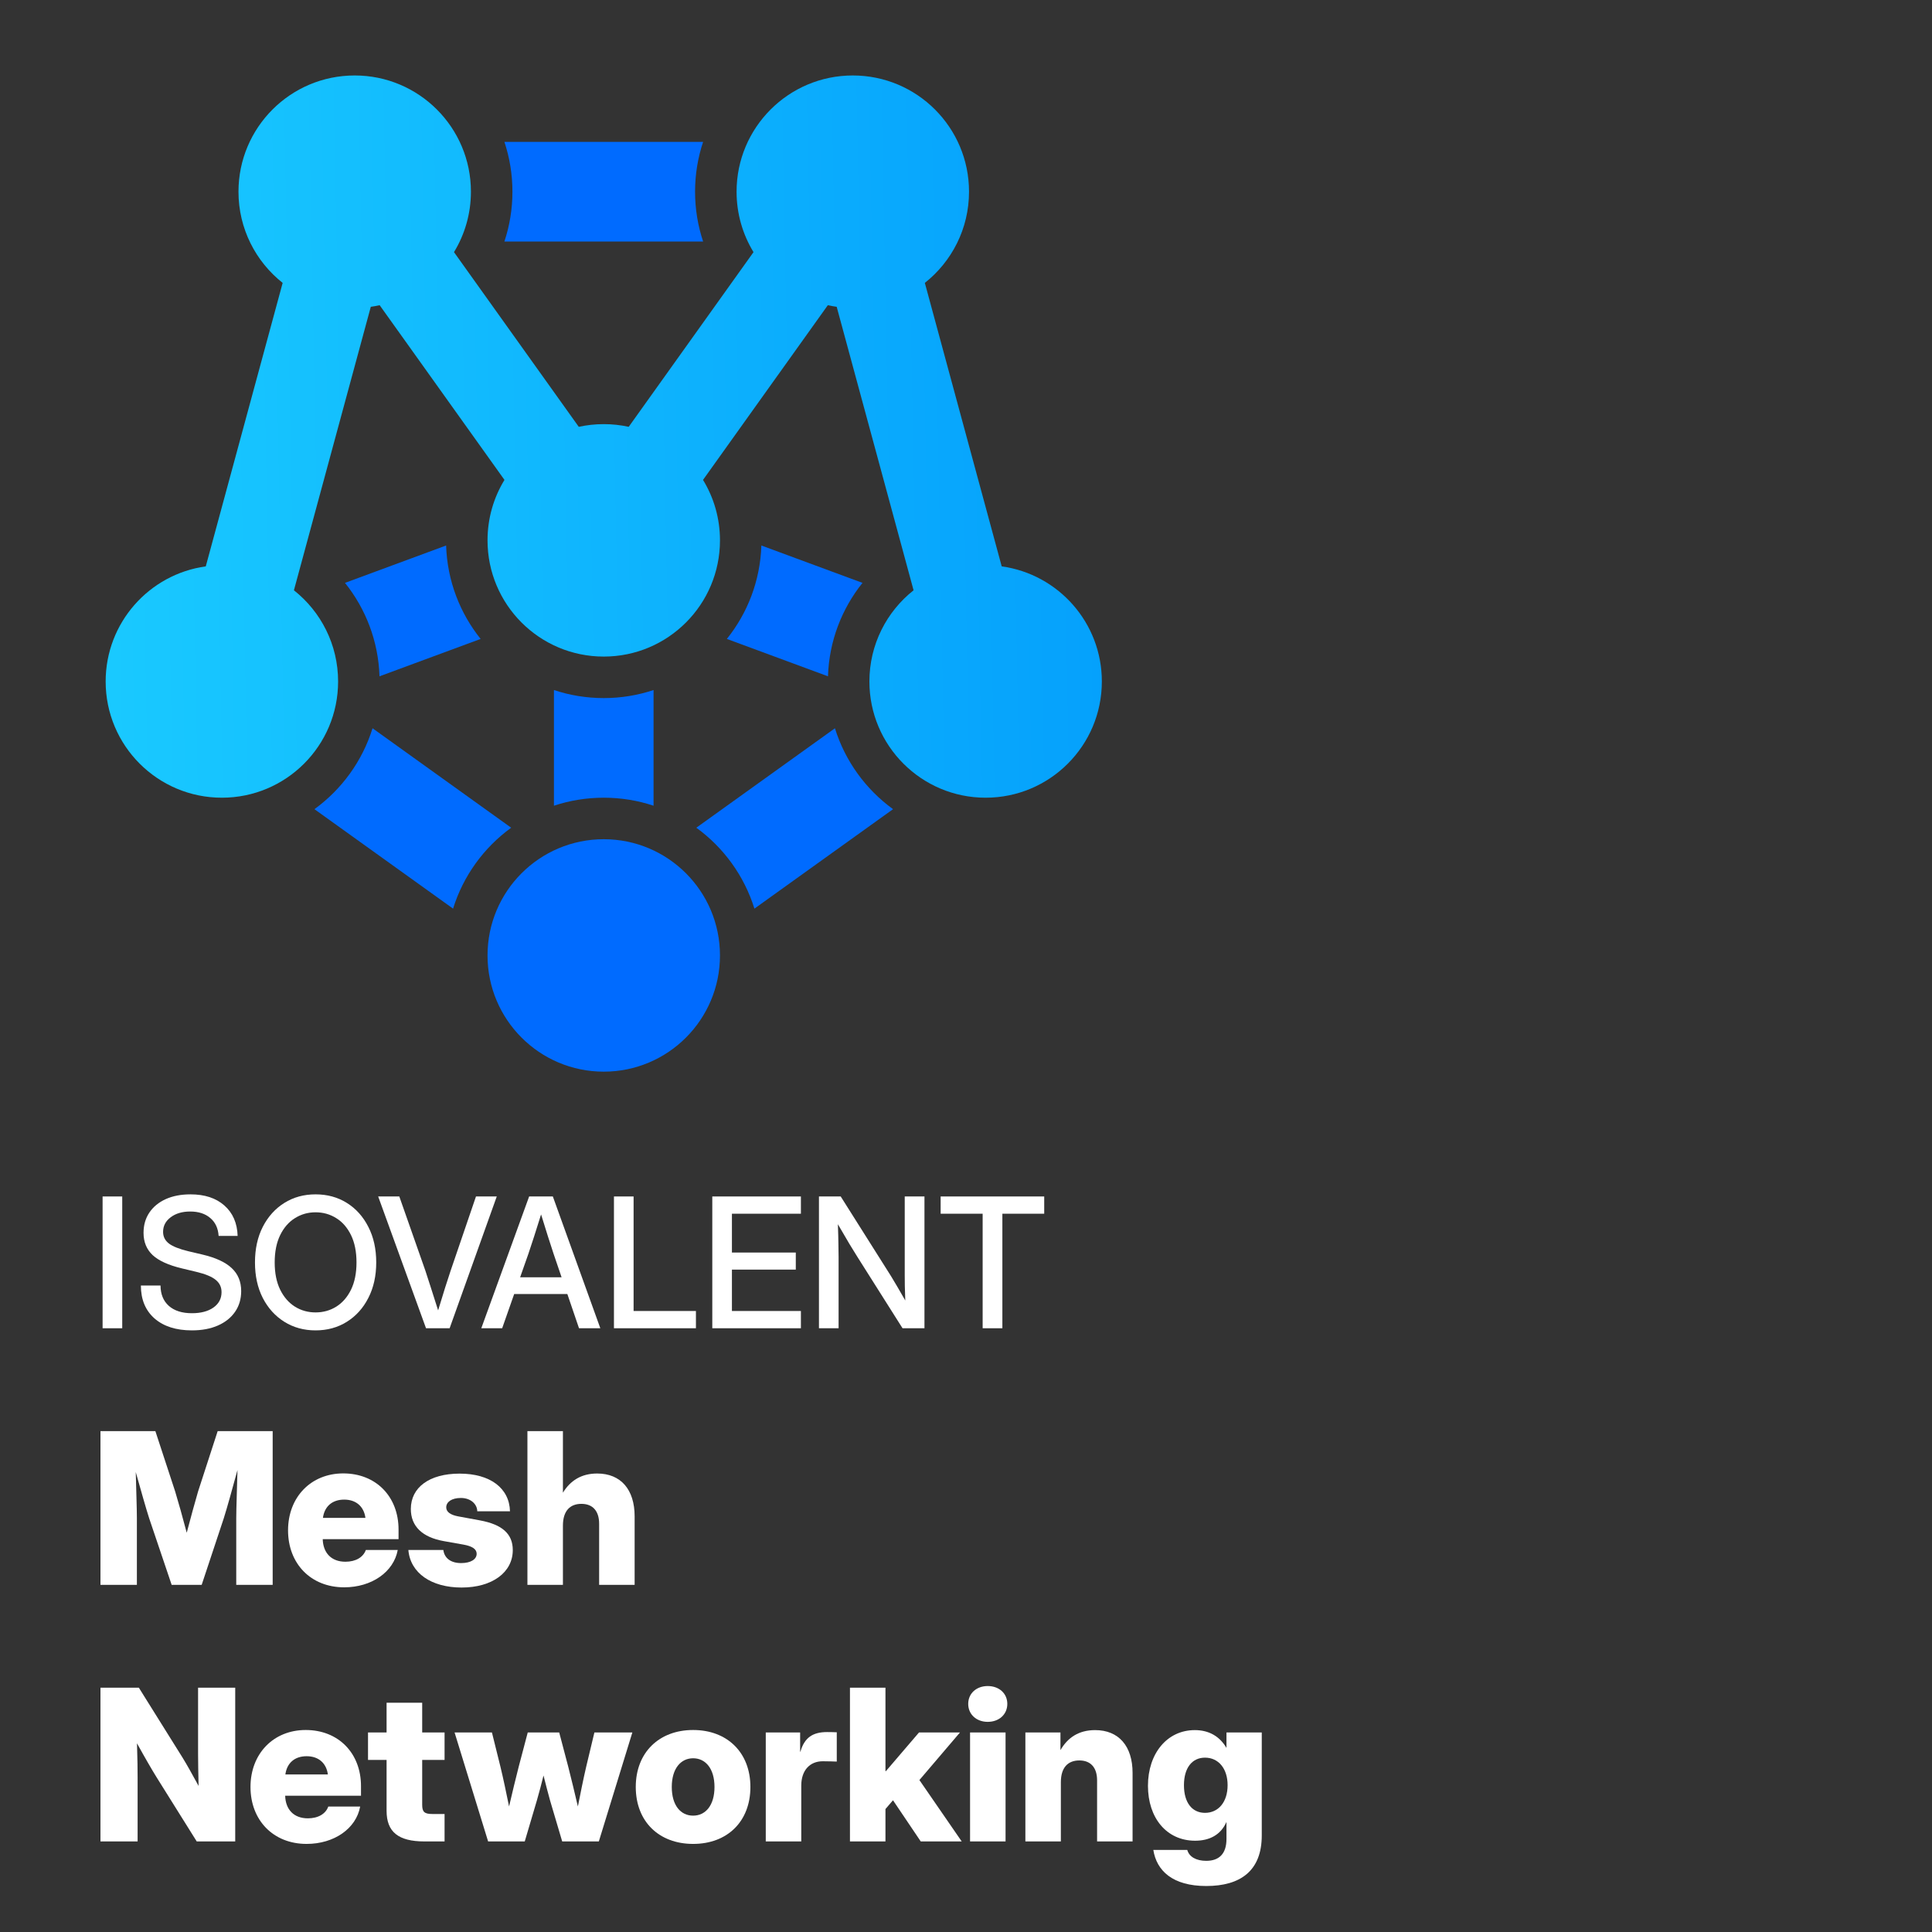 <svg width="128" height="128" viewBox="0 0 128 128" fill="none" xmlns="http://www.w3.org/2000/svg">
<rect x="0" y="0" width="128" height="128" fill="#333333" stroke="none"/>
<path d="M79.917 124.953C77.695 124.953 76.629 123.948 76.41 122.561H78.659C78.782 123.012 79.24 123.285 79.917 123.285C80.792 123.285 81.257 122.793 81.257 121.836V120.722H81.25C80.867 121.576 80.122 121.952 79.179 121.952C77.285 121.952 76.055 120.435 76.055 118.315C76.055 116.169 77.326 114.624 79.158 114.624C80.095 114.624 80.799 115.034 81.25 115.793H81.257V114.781H83.595V121.604C83.595 123.955 82.173 124.953 79.917 124.953ZM79.835 120.106C80.724 120.106 81.332 119.389 81.332 118.274C81.332 117.167 80.724 116.449 79.835 116.449C78.974 116.449 78.44 117.133 78.44 118.274C78.44 119.423 78.974 120.106 79.835 120.106Z" fill="white"/>
<path d="M70.285 118.076V122H67.934V114.781H70.258V115.95C70.736 115.123 71.468 114.624 72.555 114.624C74.12 114.624 75.036 115.684 75.036 117.461V122H72.685V117.953C72.685 117.099 72.254 116.634 71.509 116.634C70.764 116.634 70.285 117.092 70.285 118.076Z" fill="white"/>
<path d="M64.269 122V114.781H66.621V122H64.269ZM65.439 114.077C64.686 114.077 64.147 113.578 64.147 112.888C64.147 112.197 64.686 111.705 65.439 111.705C66.197 111.705 66.737 112.197 66.737 112.888C66.737 113.578 66.197 114.077 65.439 114.077Z" fill="white"/>
<path d="M56.312 122V111.814H58.664V117.345H58.691L60.886 114.781H63.6L60.913 117.933L63.716 122H61.002L59.163 119.272L58.664 119.854V122H56.312Z" fill="white"/>
<path d="M50.734 122V114.781H53.011V116.053H53.031C53.291 115.137 53.831 114.754 54.795 114.754C55.048 114.754 55.246 114.761 55.438 114.768V116.709C55.267 116.702 54.85 116.688 54.508 116.688C53.667 116.688 53.086 117.276 53.086 118.302V122H50.734Z" fill="white"/>
<path d="M45.922 122.164C43.659 122.164 42.121 120.681 42.121 118.391C42.121 116.114 43.659 114.617 45.922 114.617C48.185 114.617 49.716 116.114 49.716 118.391C49.716 120.681 48.185 122.164 45.922 122.164ZM45.922 120.291C46.742 120.291 47.337 119.614 47.337 118.391C47.337 117.174 46.742 116.49 45.922 116.49C45.102 116.49 44.507 117.174 44.507 118.391C44.507 119.614 45.095 120.291 45.922 120.291Z" fill="white"/>
<path d="M32.339 122L30.117 114.781H32.592L33.152 117.037C33.357 117.878 33.542 118.787 33.727 119.683C33.938 118.787 34.15 117.878 34.369 117.037L34.964 114.781H37.049L37.644 117.037C37.862 117.878 38.074 118.787 38.286 119.683C38.464 118.787 38.642 117.885 38.84 117.037L39.38 114.781H41.895L39.674 122H37.247L36.447 119.3C36.297 118.767 36.153 118.199 36.01 117.632C35.866 118.199 35.723 118.767 35.565 119.3L34.766 122H32.339Z" fill="white"/>
<path d="M29.454 114.781V116.6H27.971V119.573C27.971 120.038 28.114 120.182 28.641 120.182H29.454V122H28.121C26.392 122 25.612 121.371 25.612 119.97V116.6H24.382V114.781H25.612V112.812H27.971V114.781H29.454Z" fill="white"/>
<path d="M20.314 122.164C18.1 122.164 16.596 120.592 16.596 118.391C16.596 116.189 18.113 114.617 20.253 114.617C22.42 114.617 23.917 116.148 23.917 118.336V118.972H18.893C18.92 119.888 19.467 120.469 20.396 120.469C21.087 120.469 21.579 120.168 21.75 119.689H23.862C23.596 121.146 22.14 122.164 20.314 122.164ZM18.906 117.563H21.723C21.62 116.805 21.101 116.354 20.314 116.354C19.521 116.354 19.009 116.805 18.906 117.563Z" fill="white"/>
<path d="M6.656 122V111.814H9.199L12.091 116.442C12.33 116.825 12.761 117.591 13.157 118.322C13.137 117.516 13.123 116.688 13.123 116.23V111.814H15.584V122H13.034L10.382 117.762C10.088 117.29 9.603 116.456 9.076 115.499C9.11 116.49 9.117 117.331 9.117 117.755V122H6.656Z" fill="white"/>
<path d="M37.295 101.076V105H34.943V94.814H37.295V98.895C37.78 98.103 38.505 97.624 39.565 97.624C41.13 97.624 42.046 98.684 42.046 100.461V105H39.694V100.953C39.694 100.099 39.264 99.634 38.519 99.634C37.773 99.634 37.295 100.092 37.295 101.076Z" fill="white"/>
<path d="M30.582 105.178C28.586 105.178 27.185 104.228 27.055 102.689H29.372C29.44 103.223 29.857 103.558 30.548 103.558C31.197 103.558 31.58 103.305 31.58 102.942C31.58 102.628 31.279 102.437 30.705 102.334L29.399 102.102C27.977 101.849 27.219 101.117 27.219 99.976C27.219 98.547 28.442 97.631 30.452 97.631C32.469 97.631 33.747 98.588 33.788 100.126H31.621C31.607 99.62 31.156 99.244 30.534 99.244C29.919 99.244 29.564 99.511 29.564 99.866C29.564 100.167 29.844 100.365 30.343 100.461L31.792 100.728C33.275 101.001 33.973 101.623 33.973 102.696C33.973 104.18 32.605 105.178 30.582 105.178Z" fill="white"/>
<path d="M22.803 105.164C20.588 105.164 19.084 103.592 19.084 101.391C19.084 99.189 20.602 97.617 22.741 97.617C24.908 97.617 26.405 99.148 26.405 101.336V101.972H21.381C21.408 102.888 21.955 103.469 22.885 103.469C23.575 103.469 24.067 103.168 24.238 102.689H26.351C26.084 104.146 24.628 105.164 22.803 105.164ZM21.395 100.563H24.211C24.108 99.805 23.589 99.353 22.803 99.353C22.01 99.353 21.497 99.805 21.395 100.563Z" fill="white"/>
<path d="M6.656 105V94.814H10.293L11.605 98.814C11.804 99.463 12.118 100.584 12.371 101.548C12.624 100.584 12.932 99.463 13.123 98.814L14.422 94.814H18.065V105H15.652V100.591C15.652 99.894 15.707 98.602 15.734 97.392C15.393 98.629 15.044 99.907 14.825 100.591L13.362 105H11.373L9.883 100.591C9.671 99.935 9.329 98.718 8.994 97.528C9.021 98.697 9.069 99.921 9.069 100.591V105H6.656Z" fill="white"/>
<path d="M62.32 80.412V79.269H69.182V80.412H66.41V88H65.103V80.412H62.32Z" fill="white"/>
<path d="M54.258 88V79.269H55.699L59.033 84.549C59.135 84.713 59.273 84.945 59.449 85.246C59.625 85.547 59.801 85.852 59.977 86.16C59.965 85.844 59.955 85.523 59.947 85.199C59.943 84.871 59.941 84.627 59.941 84.467V79.269H61.248V88H59.795L56.812 83.283C56.691 83.092 56.516 82.807 56.285 82.428C56.059 82.045 55.801 81.606 55.512 81.109C55.531 81.621 55.543 82.062 55.547 82.434C55.555 82.801 55.559 83.082 55.559 83.277V88H54.258Z" fill="white"/>
<path d="M47.191 88V79.269H53.062V80.412H48.492V82.984H52.723V84.115H48.492V86.857H53.062V88H47.191Z" fill="white"/>
<path d="M40.676 88V79.269H41.977V86.857H46.107V88H40.676Z" fill="white"/>
<path d="M31.887 88L35.057 79.269H36.627L39.773 88H38.361L37.588 85.732H34.066L33.27 88H31.887ZM34.459 84.625H37.207L36.68 83.078C36.562 82.719 36.438 82.334 36.305 81.924C36.172 81.514 36.02 81.025 35.848 80.459C35.672 81.025 35.518 81.514 35.385 81.924C35.252 82.334 35.125 82.719 35.004 83.078L34.459 84.625Z" fill="white"/>
<path d="M28.225 88L25.055 79.269H26.455L28.184 84.191C28.289 84.508 28.41 84.881 28.547 85.311C28.684 85.74 28.844 86.242 29.027 86.816C29.203 86.242 29.357 85.74 29.49 85.311C29.627 84.881 29.748 84.508 29.854 84.191L31.535 79.269H32.912L29.789 88H28.225Z" fill="white"/>
<path d="M20.906 88.141C20.133 88.141 19.443 87.951 18.838 87.572C18.232 87.193 17.756 86.666 17.408 85.99C17.064 85.314 16.893 84.531 16.893 83.641C16.893 82.746 17.064 81.961 17.408 81.285C17.756 80.606 18.232 80.076 18.838 79.697C19.443 79.318 20.133 79.129 20.906 79.129C21.684 79.129 22.375 79.318 22.98 79.697C23.586 80.076 24.061 80.606 24.404 81.285C24.752 81.961 24.926 82.746 24.926 83.641C24.926 84.531 24.752 85.314 24.404 85.99C24.061 86.666 23.586 87.193 22.98 87.572C22.375 87.951 21.684 88.141 20.906 88.141ZM20.906 86.951C21.41 86.951 21.867 86.824 22.277 86.57C22.688 86.312 23.014 85.938 23.256 85.445C23.498 84.949 23.619 84.348 23.619 83.641C23.619 82.93 23.498 82.326 23.256 81.83C23.014 81.334 22.688 80.959 22.277 80.705C21.867 80.447 21.41 80.318 20.906 80.318C20.406 80.318 19.951 80.447 19.541 80.705C19.131 80.959 18.805 81.334 18.562 81.83C18.32 82.326 18.199 82.93 18.199 83.641C18.199 84.348 18.32 84.949 18.562 85.445C18.805 85.938 19.131 86.312 19.541 86.57C19.951 86.824 20.406 86.951 20.906 86.951Z" fill="white"/>
<path d="M12.715 88.141C11.668 88.141 10.842 87.877 10.236 87.35C9.635 86.818 9.334 86.092 9.334 85.17H10.635C10.639 85.744 10.822 86.193 11.185 86.518C11.553 86.842 12.062 87.004 12.715 87.004C13.309 87.004 13.783 86.879 14.139 86.629C14.498 86.375 14.678 86.035 14.678 85.609C14.678 85.273 14.549 85.002 14.291 84.795C14.037 84.584 13.607 84.406 13.002 84.262L12.047 84.033C11.164 83.822 10.52 83.529 10.113 83.154C9.711 82.775 9.51 82.283 9.51 81.678C9.51 81.166 9.639 80.719 9.896 80.336C10.154 79.953 10.516 79.656 10.98 79.445C11.449 79.234 11.996 79.129 12.621 79.129C13.562 79.129 14.31 79.375 14.865 79.867C15.424 80.359 15.717 81.031 15.744 81.883H14.484C14.453 81.379 14.27 80.984 13.934 80.699C13.598 80.41 13.154 80.266 12.604 80.266C12.076 80.266 11.645 80.393 11.309 80.647C10.973 80.897 10.805 81.219 10.805 81.613C10.805 81.93 10.934 82.188 11.191 82.387C11.449 82.582 11.877 82.752 12.475 82.897L13.418 83.119C14.293 83.326 14.938 83.625 15.352 84.016C15.77 84.406 15.979 84.914 15.979 85.539C15.979 86.062 15.844 86.519 15.574 86.91C15.305 87.301 14.926 87.603 14.438 87.818C13.949 88.033 13.375 88.141 12.715 88.141Z" fill="white"/>
<path d="M8.098 79.269V88H6.797V79.269H8.098Z" fill="white"/>
<path d="M33.867 54.839C32.062 56.149 30.693 58.021 30.017 60.199L20.832 53.61C22.637 52.3 24.006 50.428 24.682 48.249L33.867 54.839Z" fill="#006BFF"/>
<path d="M55.317 48.249C55.993 50.428 57.362 52.3 59.167 53.61L49.982 60.199C49.306 58.021 47.937 56.149 46.133 54.839L55.317 48.249Z" fill="#006BFF"/>
<path d="M43.3 53.381C42.263 53.036 41.153 52.85 40 52.85C38.847 52.85 37.737 53.036 36.7 53.381V45.717C37.737 46.062 38.847 46.25 40 46.25C41.153 46.25 42.263 46.062 43.3 45.717V53.381Z" fill="#006BFF"/>
<path d="M29.556 36.141C29.631 38.48 30.475 40.625 31.843 42.331L25.143 44.807C25.068 42.468 24.224 40.324 22.856 38.617L29.556 36.141Z" fill="#006BFF"/>
<path d="M57.143 38.617C55.775 40.324 54.931 42.468 54.856 44.807L48.156 42.331C49.524 40.625 50.368 38.48 50.443 36.141L57.143 38.617Z" fill="#006BFF"/>
<circle cx="40" cy="63.3" r="7.7" fill="#006BFF"/>
<path d="M56.5 5C60.753 5 64.2 8.447 64.2 12.7C64.2 15.15 63.056 17.332 61.273 18.742L66.366 37.524C70.114 38.043 73 41.259 73 45.15C73 49.403 69.553 52.85 65.3 52.85C61.047 52.85 57.6 49.403 57.6 45.15C57.6 42.7 58.744 40.518 60.527 39.108L55.433 20.326C55.234 20.298 55.038 20.264 54.845 20.221L46.577 31.795C47.29 32.962 47.7 34.333 47.7 35.8C47.7 40.053 44.253 43.5 40 43.5C35.747 43.5 32.3 40.053 32.3 35.8C32.3 34.333 32.71 32.962 33.422 31.795L25.154 20.221C24.961 20.264 24.765 20.298 24.566 20.326L19.473 39.108C21.256 40.518 22.4 42.7 22.4 45.15C22.4 49.403 18.953 52.85 14.7 52.85C10.447 52.85 7 49.403 7 45.15C7 41.259 9.886 38.043 13.633 37.524L18.727 18.742C16.944 17.332 15.8 15.15 15.8 12.7C15.8 8.447 19.247 5 23.5 5C27.753 5 31.2 8.447 31.2 12.7C31.2 14.167 30.79 15.537 30.078 16.704L38.345 28.278C38.878 28.162 39.432 28.1 40 28.1C40.568 28.1 41.121 28.162 41.654 28.278L49.922 16.704C49.21 15.537 48.8 14.167 48.8 12.7C48.8 8.447 52.247 5 56.5 5Z" fill="url(#paint0_linear_172_494)"/>
<path d="M46.583 9.4C46.237 10.438 46.05 11.547 46.05 12.7C46.05 13.854 46.237 14.963 46.583 16H33.418C33.763 14.963 33.95 13.854 33.95 12.7C33.95 11.547 33.763 10.438 33.418 9.4H46.583Z" fill="#006BFF"/>
<defs>
<linearGradient id="paint0_linear_172_494" x1="7" y1="35.218" x2="76.253" y2="33.882" gradientUnits="userSpaceOnUse">
<stop stop-color="#19C9FF"/>
<stop offset="1" stop-color="#049FFC"/>
</linearGradient>
</defs>
</svg>
